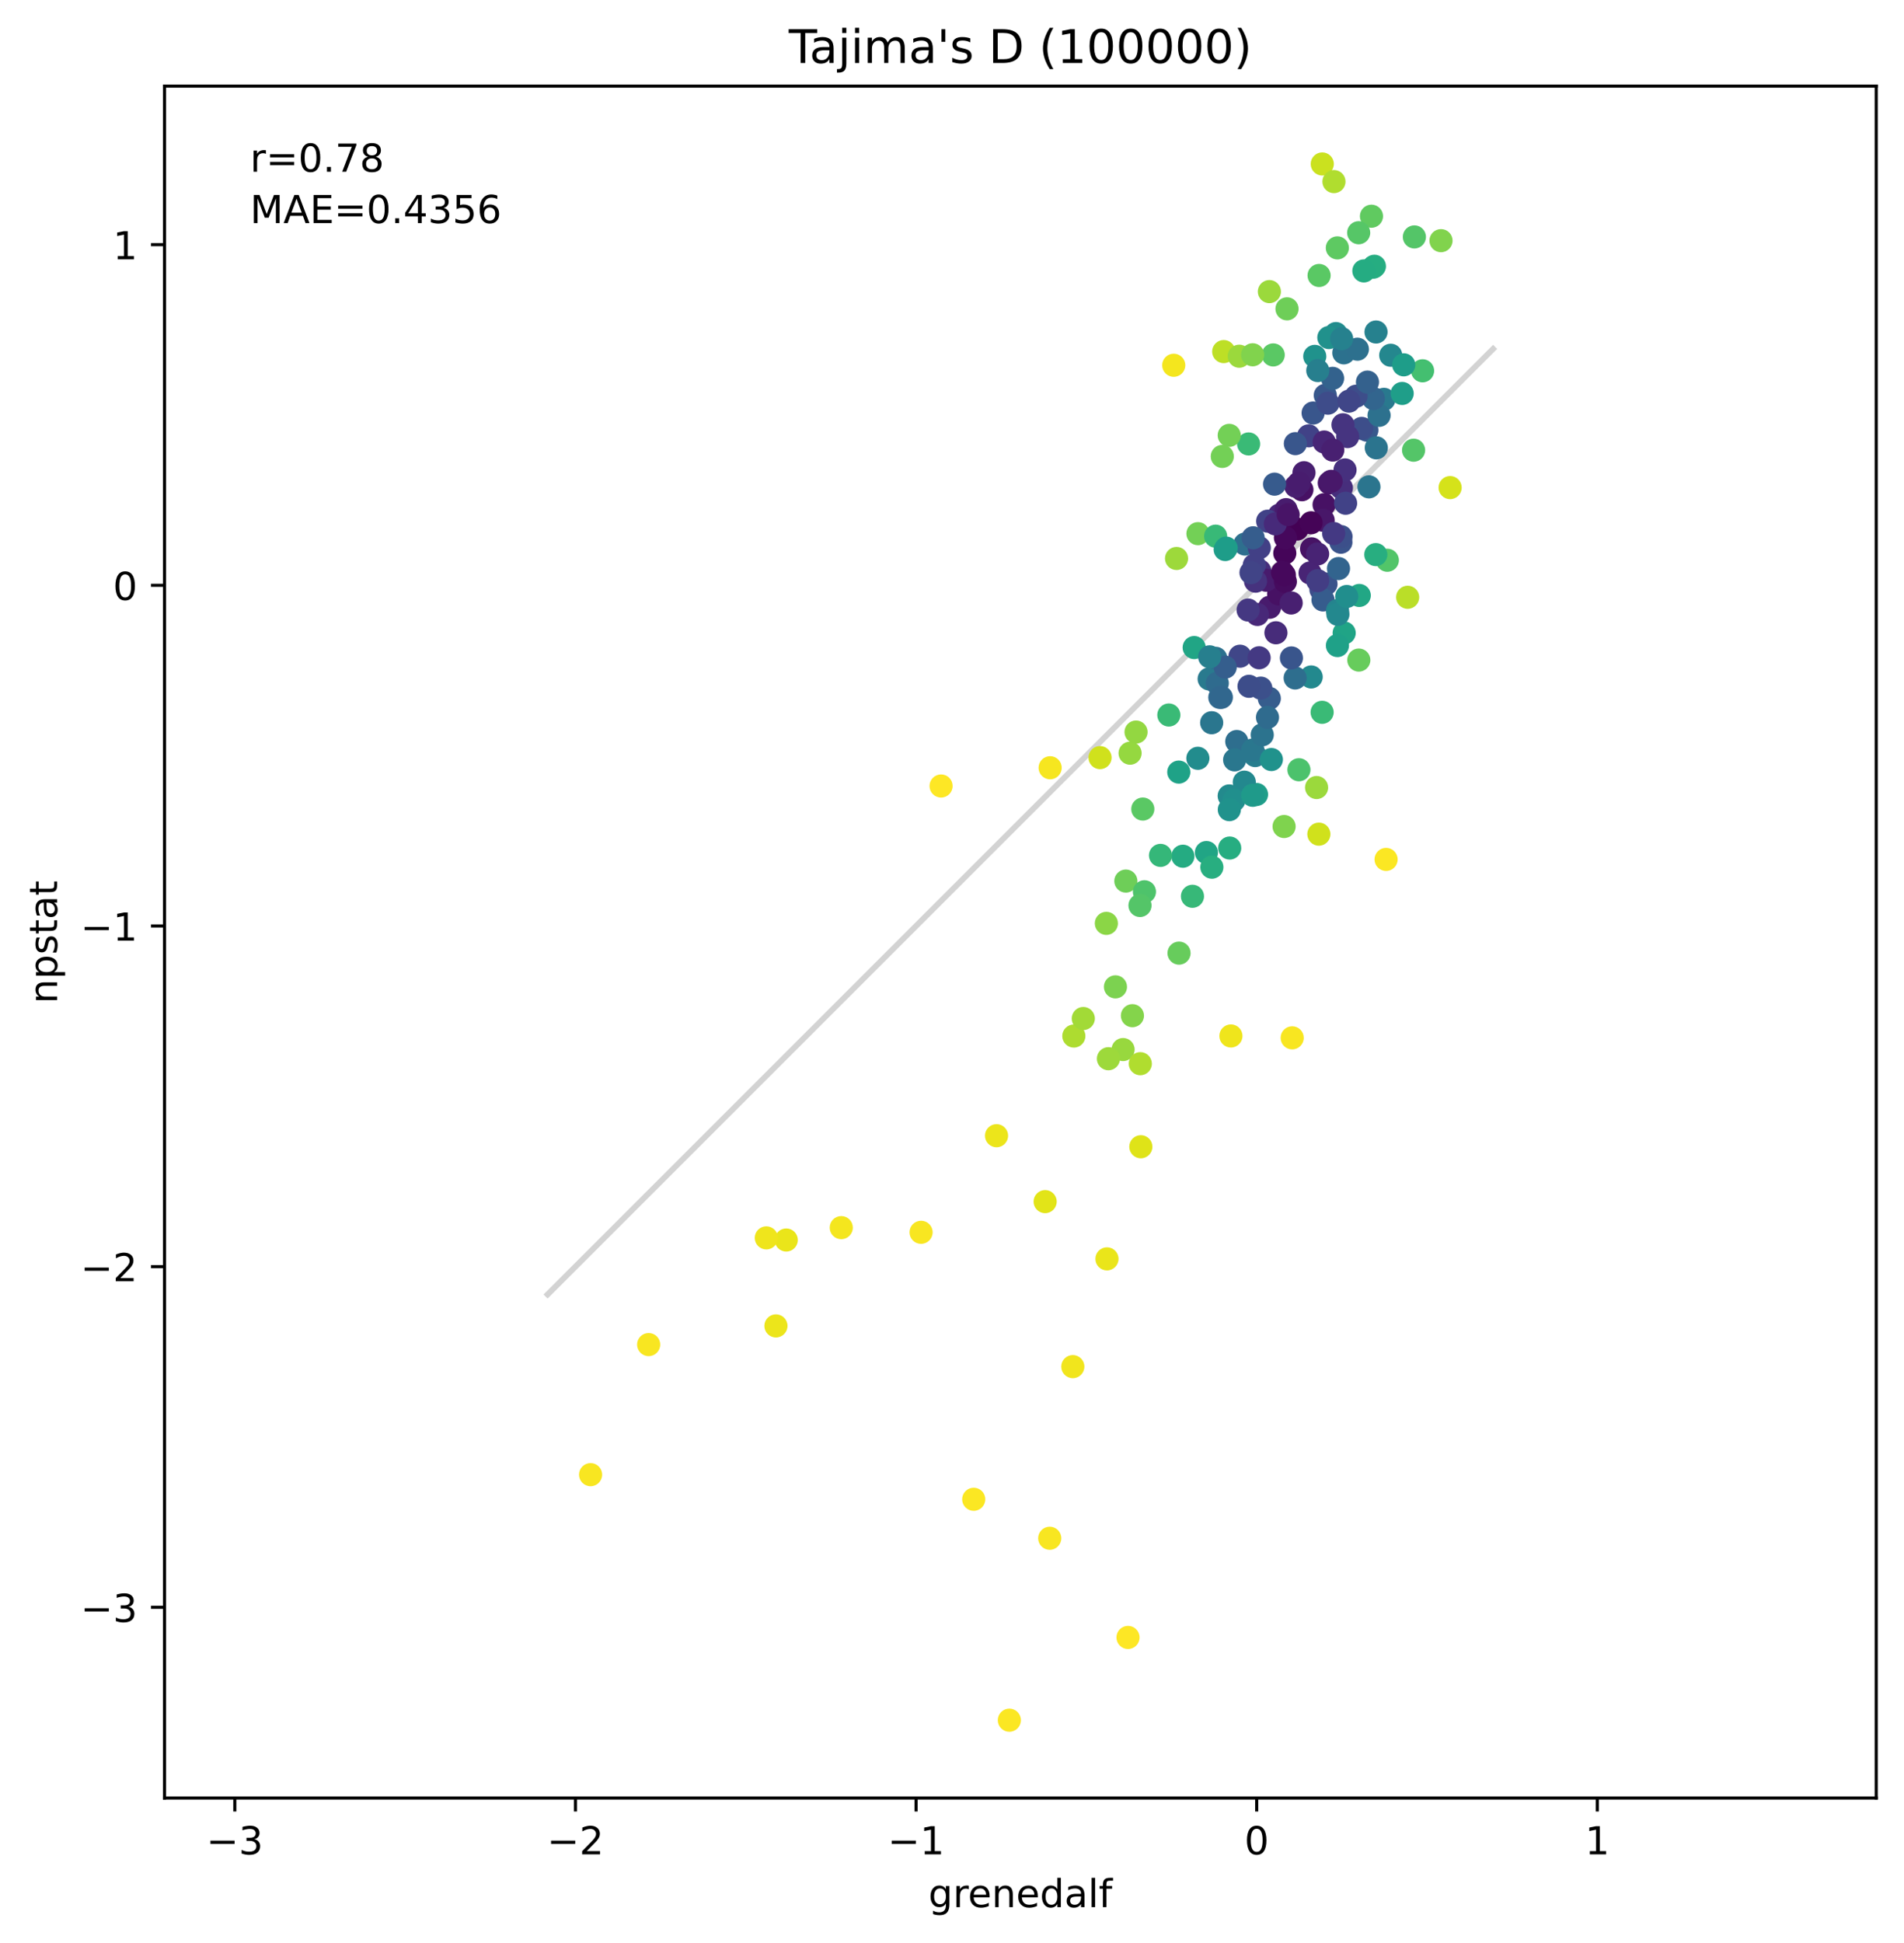 <?xml version="1.0" encoding="utf-8" standalone="no"?>
<!DOCTYPE svg PUBLIC "-//W3C//DTD SVG 1.1//EN"
  "http://www.w3.org/Graphics/SVG/1.1/DTD/svg11.dtd">
<!-- Created with matplotlib (https://matplotlib.org/) -->
<svg height="503.394pt" version="1.1" viewBox="0 0 493.34 503.394" width="493.34pt" xmlns="http://www.w3.org/2000/svg" xmlns:xlink="http://www.w3.org/1999/xlink">
 <defs>
  <style type="text/css">*{stroke-linecap:butt;stroke-linejoin:round;}</style>
 </defs>
 <g id="figure_1">
  <g id="patch_1">
   <path d="M 0 503.394 
L 493.34 503.394 
L 493.34 0 
L 0 0 
z
" style="fill:#ffffff;"/>
  </g>
  <g id="axes_1">
   <g id="patch_2">
    <path d="M 42.62 465.838 
L 486.14 465.838 
L 486.14 22.318 
L 42.62 22.318 
z
" style="fill:#ffffff;"/>
   </g>
   <g id="line2d_1">
    <path clip-path="url(#p308badb639)" d="M 141.888 335.377 
L 386.872 90.393 
" style="fill:none;stroke:#d3d3d3;stroke-linecap:square;stroke-width:1.5;"/>
   </g>
   <g id="PathCollection_1">
    <defs>
     <path d="M 0 3 
C 0.796 3 1.559 2.684 2.121 2.121 
C 2.684 1.559 3 0.796 3 -0 
C 3 -0.796 2.684 -1.559 2.121 -2.121 
C 1.559 -2.684 0.796 -3 0 -3 
C -0.796 -3 -1.559 -2.684 -2.121 -2.121 
C -2.684 -1.559 -3 -0.796 -3 0 
C -3 0.796 -2.684 1.559 -2.121 2.121 
C -1.559 2.684 -0.796 3 0 3 
z
" id="C0_0_3b912976a8"/>
    </defs>
    <g clip-path="url(#p308badb639)">
     <use style="fill:#24878e;" x="360.345" xlink:href="#C0_0_3b912976a8" y="92.039"/>
    </g>
    <g clip-path="url(#p308badb639)">
     <use style="fill:#1f9e89;" x="325.57" xlink:href="#C0_0_3b912976a8" y="205.833"/>
    </g>
    <g clip-path="url(#p308badb639)">
     <use style="fill:#54c568;" x="366.476" xlink:href="#C0_0_3b912976a8" y="61.382"/>
    </g>
    <g clip-path="url(#p308badb639)">
     <use style="fill:#23888e;" x="322.405" xlink:href="#C0_0_3b912976a8" y="202.641"/>
    </g>
    <g clip-path="url(#p308badb639)">
     <use style="fill:#38598c;" x="354.164" xlink:href="#C0_0_3b912976a8" y="111.446"/>
    </g>
    <g clip-path="url(#p308badb639)">
     <use style="fill:#414287;" x="339.069" xlink:href="#C0_0_3b912976a8" y="112.923"/>
    </g>
    <g clip-path="url(#p308badb639)">
     <use style="fill:#365d8d;" x="328.886" xlink:href="#C0_0_3b912976a8" y="180.945"/>
    </g>
    <g clip-path="url(#p308badb639)">
     <use style="fill:#3d4d8a;" x="342.261" xlink:href="#C0_0_3b912976a8" y="152.748"/>
    </g>
    <g clip-path="url(#p308badb639)">
     <use style="fill:#25ab82;" x="306.494" xlink:href="#C0_0_3b912976a8" y="221.833"/>
    </g>
    <g clip-path="url(#p308badb639)">
     <use style="fill:#cae11f;" x="342.606" xlink:href="#C0_0_3b912976a8" y="42.478"/>
    </g>
    <g clip-path="url(#p308badb639)">
     <use style="fill:#5ac864;" x="296.109" xlink:href="#C0_0_3b912976a8" y="209.613"/>
    </g>
    <g clip-path="url(#p308badb639)">
     <use style="fill:#addc30;" x="278.237" xlink:href="#C0_0_3b912976a8" y="268.424"/>
    </g>
    <g clip-path="url(#p308badb639)">
     <use style="fill:#3a538b;" x="343.573" xlink:href="#C0_0_3b912976a8" y="151.29"/>
    </g>
    <g clip-path="url(#p308badb639)">
     <use style="fill:#481668;" x="344.419" xlink:href="#C0_0_3b912976a8" y="125.127"/>
    </g>
    <g clip-path="url(#p308badb639)">
     <use style="fill:#2c718e;" x="348.193" xlink:href="#C0_0_3b912976a8" y="91.415"/>
    </g>
    <g clip-path="url(#p308badb639)">
     <use style="fill:#471164;" x="337.333" xlink:href="#C0_0_3b912976a8" y="126.879"/>
    </g>
    <g clip-path="url(#p308badb639)">
     <use style="fill:#b0dd2f;" x="345.636" xlink:href="#C0_0_3b912976a8" y="47.048"/>
    </g>
    <g clip-path="url(#p308badb639)">
     <use style="fill:#297a8e;" x="313.296" xlink:href="#C0_0_3b912976a8" y="175.902"/>
    </g>
    <g clip-path="url(#p308badb639)">
     <use style="fill:#365c8d;" x="342.8" xlink:href="#C0_0_3b912976a8" y="155.435"/>
    </g>
    <g clip-path="url(#p308badb639)">
     <use style="fill:#228c8d;" x="310.375" xlink:href="#C0_0_3b912976a8" y="196.464"/>
    </g>
    <g clip-path="url(#p308badb639)">
     <use style="fill:#67cc5c;" x="305.492" xlink:href="#C0_0_3b912976a8" y="246.94"/>
    </g>
    <g clip-path="url(#p308badb639)">
     <use style="fill:#287d8e;" x="325.215" xlink:href="#C0_0_3b912976a8" y="195.752"/>
    </g>
    <g clip-path="url(#p308badb639)">
     <use style="fill:#6ece58;" x="333.471" xlink:href="#C0_0_3b912976a8" y="80.014"/>
    </g>
    <g clip-path="url(#p308badb639)">
     <use style="fill:#6ece58;" x="291.713" xlink:href="#C0_0_3b912976a8" y="228.272"/>
    </g>
    <g clip-path="url(#p308badb639)">
     <use style="fill:#73d056;" x="316.702" xlink:href="#C0_0_3b912976a8" y="118.246"/>
    </g>
    <g clip-path="url(#p308badb639)">
     <use style="fill:#2e6e8e;" x="320.45" xlink:href="#C0_0_3b912976a8" y="192.108"/>
    </g>
    <g clip-path="url(#p308badb639)">
     <use style="fill:#25848e;" x="346.561" xlink:href="#C0_0_3b912976a8" y="158.186"/>
    </g>
    <g clip-path="url(#p308badb639)">
     <use style="fill:#9bd93c;" x="328.905" xlink:href="#C0_0_3b912976a8" y="75.549"/>
    </g>
    <g clip-path="url(#p308badb639)">
     <use style="fill:#bddf26;" x="317.072" xlink:href="#C0_0_3b912976a8" y="91.088"/>
    </g>
    <g clip-path="url(#p308badb639)">
     <use style="fill:#95d840;" x="292.811" xlink:href="#C0_0_3b912976a8" y="195.139"/>
    </g>
    <g clip-path="url(#p308badb639)">
     <use style="fill:#481f70;" x="335.758" xlink:href="#C0_0_3b912976a8" y="125.998"/>
    </g>
    <g clip-path="url(#p308badb639)">
     <use style="fill:#9bd93c;" x="321.095" xlink:href="#C0_0_3b912976a8" y="92.287"/>
    </g>
    <g clip-path="url(#p308badb639)">
     <use style="fill:#f6e620;" x="272.097" xlink:href="#C0_0_3b912976a8" y="198.914"/>
    </g>
    <g clip-path="url(#p308badb639)">
     <use style="fill:#2c718e;" x="315.006" xlink:href="#C0_0_3b912976a8" y="170.564"/>
    </g>
    <g clip-path="url(#p308badb639)">
     <use style="fill:#bade28;" x="364.734" xlink:href="#C0_0_3b912976a8" y="154.745"/>
    </g>
    <g clip-path="url(#p308badb639)">
     <use style="fill:#32648e;" x="346.813" xlink:href="#C0_0_3b912976a8" y="147.302"/>
    </g>
    <g clip-path="url(#p308badb639)">
     <use style="fill:#404688;" x="321.298" xlink:href="#C0_0_3b912976a8" y="170.012"/>
    </g>
    <g clip-path="url(#p308badb639)">
     <use style="fill:#3d4e8a;" x="352.814" xlink:href="#C0_0_3b912976a8" y="110.991"/>
    </g>
    <g clip-path="url(#p308badb639)">
     <use style="fill:#481f70;" x="337.872" xlink:href="#C0_0_3b912976a8" y="122.473"/>
    </g>
    <g clip-path="url(#p308badb639)">
     <use style="fill:#52c569;" x="359.463" xlink:href="#C0_0_3b912976a8" y="145.149"/>
    </g>
    <g clip-path="url(#p308badb639)">
     <use style="fill:#481b6d;" x="328.959" xlink:href="#C0_0_3b912976a8" y="157.334"/>
    </g>
    <g clip-path="url(#p308badb639)">
     <use style="fill:#5ac864;" x="329.897" xlink:href="#C0_0_3b912976a8" y="91.954"/>
    </g>
    <g clip-path="url(#p308badb639)">
     <use style="fill:#81d34d;" x="373.372" xlink:href="#C0_0_3b912976a8" y="62.352"/>
    </g>
    <g clip-path="url(#p308badb639)">
     <use style="fill:#9dd93b;" x="304.849" xlink:href="#C0_0_3b912976a8" y="144.693"/>
    </g>
    <g clip-path="url(#p308badb639)">
     <use style="fill:#2d708e;" x="351.707" xlink:href="#C0_0_3b912976a8" y="90.471"/>
    </g>
    <g clip-path="url(#p308badb639)">
     <use style="fill:#463480;" x="347.97" xlink:href="#C0_0_3b912976a8" y="110.054"/>
    </g>
    <g clip-path="url(#p308badb639)">
     <use style="fill:#20928c;" x="340.661" xlink:href="#C0_0_3b912976a8" y="92.328"/>
    </g>
    <g clip-path="url(#p308badb639)">
     <use style="fill:#472d7b;" x="326.401" xlink:href="#C0_0_3b912976a8" y="147.915"/>
    </g>
    <g clip-path="url(#p308badb639)">
     <use style="fill:#29798e;" x="358.593" xlink:href="#C0_0_3b912976a8" y="103.457"/>
    </g>
    <g clip-path="url(#p308badb639)">
     <use style="fill:#471164;" x="331.3" xlink:href="#C0_0_3b912976a8" y="153.885"/>
    </g>
    <g clip-path="url(#p308badb639)">
     <use style="fill:#93d741;" x="294.354" xlink:href="#C0_0_3b912976a8" y="189.663"/>
    </g>
    <g clip-path="url(#p308badb639)">
     <use style="fill:#2f6b8e;" x="315.405" xlink:href="#C0_0_3b912976a8" y="177.017"/>
    </g>
    <g clip-path="url(#p308badb639)">
     <use style="fill:#fde725;" x="243.841" xlink:href="#C0_0_3b912976a8" y="203.641"/>
    </g>
    <g clip-path="url(#p308badb639)">
     <use style="fill:#2a768e;" x="313.949" xlink:href="#C0_0_3b912976a8" y="187.247"/>
    </g>
    <g clip-path="url(#p308badb639)">
     <use style="fill:#5ac864;" x="341.785" xlink:href="#C0_0_3b912976a8" y="71.369"/>
    </g>
    <g clip-path="url(#p308badb639)">
     <use style="fill:#440154;" x="336.102" xlink:href="#C0_0_3b912976a8" y="137.063"/>
    </g>
    <g clip-path="url(#p308badb639)">
     <use style="fill:#2d718e;" x="357.327" xlink:href="#C0_0_3b912976a8" y="107.608"/>
    </g>
    <g clip-path="url(#p308badb639)">
     <use style="fill:#238a8d;" x="318.494" xlink:href="#C0_0_3b912976a8" y="206.212"/>
    </g>
    <g clip-path="url(#p308badb639)">
     <use style="fill:#3a538b;" x="347.436" xlink:href="#C0_0_3b912976a8" y="140.482"/>
    </g>
    <g clip-path="url(#p308badb639)">
     <use style="fill:#3c508b;" x="326.685" xlink:href="#C0_0_3b912976a8" y="178.286"/>
    </g>
    <g clip-path="url(#p308badb639)">
     <use style="fill:#f8e621;" x="334.817" xlink:href="#C0_0_3b912976a8" y="268.889"/>
    </g>
    <g clip-path="url(#p308badb639)">
     <use style="fill:#3aba76;" x="323.521" xlink:href="#C0_0_3b912976a8" y="115.02"/>
    </g>
    <g clip-path="url(#p308badb639)">
     <use style="fill:#482878;" x="331.474" xlink:href="#C0_0_3b912976a8" y="133.462"/>
    </g>
    <g clip-path="url(#p308badb639)">
     <use style="fill:#32658e;" x="355.854" xlink:href="#C0_0_3b912976a8" y="103.264"/>
    </g>
    <g clip-path="url(#p308badb639)">
     <use style="fill:#25ac82;" x="355.818" xlink:href="#C0_0_3b912976a8" y="69.218"/>
    </g>
    <g clip-path="url(#p308badb639)">
     <use style="fill:#21a585;" x="309.42" xlink:href="#C0_0_3b912976a8" y="167.767"/>
    </g>
    <g clip-path="url(#p308badb639)">
     <use style="fill:#35b779;" x="300.694" xlink:href="#C0_0_3b912976a8" y="221.617"/>
    </g>
    <g clip-path="url(#p308badb639)">
     <use style="fill:#20a486;" x="348.284" xlink:href="#C0_0_3b912976a8" y="163.999"/>
    </g>
    <g clip-path="url(#p308badb639)">
     <use style="fill:#44bf70;" x="368.599" xlink:href="#C0_0_3b912976a8" y="96.067"/>
    </g>
    <g clip-path="url(#p308badb639)">
     <use style="fill:#481b6d;" x="328.044" xlink:href="#C0_0_3b912976a8" y="150.324"/>
    </g>
    <g clip-path="url(#p308badb639)">
     <use style="fill:#463480;" x="349.182" xlink:href="#C0_0_3b912976a8" y="113.11"/>
    </g>
    <g clip-path="url(#p308badb639)">
     <use style="fill:#481c6e;" x="336.589" xlink:href="#C0_0_3b912976a8" y="125.126"/>
    </g>
    <g clip-path="url(#p308badb639)">
     <use style="fill:#3c4f8a;" x="347.462" xlink:href="#C0_0_3b912976a8" y="139.024"/>
    </g>
    <g clip-path="url(#p308badb639)">
     <use style="fill:#38588c;" x="343.387" xlink:href="#C0_0_3b912976a8" y="102.421"/>
    </g>
    <g clip-path="url(#p308badb639)">
     <use style="fill:#472e7c;" x="347.564" xlink:href="#C0_0_3b912976a8" y="126.393"/>
    </g>
    <g clip-path="url(#p308badb639)">
     <use style="fill:#73d056;" x="310.396" xlink:href="#C0_0_3b912976a8" y="138.262"/>
    </g>
    <g clip-path="url(#p308badb639)">
     <use style="fill:#481c6e;" x="333.223" xlink:href="#C0_0_3b912976a8" y="132.034"/>
    </g>
    <g clip-path="url(#p308badb639)">
     <use style="fill:#450559;" x="332.894" xlink:href="#C0_0_3b912976a8" y="143.324"/>
    </g>
    <g clip-path="url(#p308badb639)">
     <use style="fill:#46307e;" x="348.503" xlink:href="#C0_0_3b912976a8" y="121.747"/>
    </g>
    <g clip-path="url(#p308badb639)">
     <use style="fill:#2e6f8e;" x="322.578" xlink:href="#C0_0_3b912976a8" y="140.958"/>
    </g>
    <g clip-path="url(#p308badb639)">
     <use style="fill:#46085c;" x="332.302" xlink:href="#C0_0_3b912976a8" y="148.325"/>
    </g>
    <g clip-path="url(#p308badb639)">
     <use style="fill:#471365;" x="339.832" xlink:href="#C0_0_3b912976a8" y="142.19"/>
    </g>
    <g clip-path="url(#p308badb639)">
     <use style="fill:#482677;" x="343.097" xlink:href="#C0_0_3b912976a8" y="114.515"/>
    </g>
    <g clip-path="url(#p308badb639)">
     <use style="fill:#26ad81;" x="356.119" xlink:href="#C0_0_3b912976a8" y="68.983"/>
    </g>
    <g clip-path="url(#p308badb639)">
     <use style="fill:#375b8d;" x="330.241" xlink:href="#C0_0_3b912976a8" y="125.437"/>
    </g>
    <g clip-path="url(#p308badb639)">
     <use style="fill:#482475;" x="339.441" xlink:href="#C0_0_3b912976a8" y="148.455"/>
    </g>
    <g clip-path="url(#p308badb639)">
     <use style="fill:#2b748e;" x="356.612" xlink:href="#C0_0_3b912976a8" y="116.022"/>
    </g>
    <g clip-path="url(#p308badb639)">
     <use style="fill:#d0e11c;" x="341.727" xlink:href="#C0_0_3b912976a8" y="216.115"/>
    </g>
    <g clip-path="url(#p308badb639)">
     <use style="fill:#2b758e;" x="354.701" xlink:href="#C0_0_3b912976a8" y="126.135"/>
    </g>
    <g clip-path="url(#p308badb639)">
     <use style="fill:#414287;" x="328.456" xlink:href="#C0_0_3b912976a8" y="135.03"/>
    </g>
    <g clip-path="url(#p308badb639)">
     <use style="fill:#f4e61e;" x="304.123" xlink:href="#C0_0_3b912976a8" y="94.635"/>
    </g>
    <g clip-path="url(#p308badb639)">
     <use style="fill:#a2da37;" x="280.686" xlink:href="#C0_0_3b912976a8" y="263.883"/>
    </g>
    <g clip-path="url(#p308badb639)">
     <use style="fill:#60ca60;" x="355.355" xlink:href="#C0_0_3b912976a8" y="56.017"/>
    </g>
    <g clip-path="url(#p308badb639)">
     <use style="fill:#46085c;" x="333.06" xlink:href="#C0_0_3b912976a8" y="139.312"/>
    </g>
    <g clip-path="url(#p308badb639)">
     <use style="fill:#39568c;" x="340.235" xlink:href="#C0_0_3b912976a8" y="107.008"/>
    </g>
    <g clip-path="url(#p308badb639)">
     <use style="fill:#22a785;" x="352.197" xlink:href="#C0_0_3b912976a8" y="154.271"/>
    </g>
    <g clip-path="url(#p308badb639)">
     <use style="fill:#d0e11c;" x="285.027" xlink:href="#C0_0_3b912976a8" y="196.285"/>
    </g>
    <g clip-path="url(#p308badb639)">
     <use style="fill:#7cd250;" x="289.019" xlink:href="#C0_0_3b912976a8" y="255.679"/>
    </g>
    <g clip-path="url(#p308badb639)">
     <use style="fill:#23898e;" x="339.734" xlink:href="#C0_0_3b912976a8" y="175.386"/>
    </g>
    <g clip-path="url(#p308badb639)">
     <use style="fill:#471164;" x="343.077" xlink:href="#C0_0_3b912976a8" y="130.761"/>
    </g>
    <g clip-path="url(#p308badb639)">
     <use style="fill:#228c8d;" x="346.145" xlink:href="#C0_0_3b912976a8" y="86.419"/>
    </g>
    <g clip-path="url(#p308badb639)">
     <use style="fill:#28ae80;" x="356.48" xlink:href="#C0_0_3b912976a8" y="143.689"/>
    </g>
    <g clip-path="url(#p308badb639)">
     <use style="fill:#460b5e;" x="333.048" xlink:href="#C0_0_3b912976a8" y="150.681"/>
    </g>
    <g clip-path="url(#p308badb639)">
     <use style="fill:#38b977;" x="314.977" xlink:href="#C0_0_3b912976a8" y="138.912"/>
    </g>
    <g clip-path="url(#p308badb639)">
     <use style="fill:#3d4e8a;" x="351.368" xlink:href="#C0_0_3b912976a8" y="102.651"/>
    </g>
    <g clip-path="url(#p308badb639)">
     <use style="fill:#21a585;" x="312.59" xlink:href="#C0_0_3b912976a8" y="220.874"/>
    </g>
    <g clip-path="url(#p308badb639)">
     <use style="fill:#1e9d89;" x="363.714" xlink:href="#C0_0_3b912976a8" y="94.52"/>
    </g>
    <g clip-path="url(#p308badb639)">
     <use style="fill:#355e8d;" x="317.459" xlink:href="#C0_0_3b912976a8" y="172.849"/>
    </g>
    <g clip-path="url(#p308badb639)">
     <use style="fill:#1f9e89;" x="363.305" xlink:href="#C0_0_3b912976a8" y="101.936"/>
    </g>
    <g clip-path="url(#p308badb639)">
     <use style="fill:#25ac82;" x="353.388" xlink:href="#C0_0_3b912976a8" y="70.185"/>
    </g>
    <g clip-path="url(#p308badb639)">
     <use style="fill:#21918c;" x="344.312" xlink:href="#C0_0_3b912976a8" y="87.449"/>
    </g>
    <g clip-path="url(#p308badb639)">
     <use style="fill:#414287;" x="348.657" xlink:href="#C0_0_3b912976a8" y="130.38"/>
    </g>
    <g clip-path="url(#p308badb639)">
     <use style="fill:#9bd93c;" x="341.137" xlink:href="#C0_0_3b912976a8" y="204.035"/>
    </g>
    <g clip-path="url(#p308badb639)">
     <use style="fill:#26818e;" x="356.537" xlink:href="#C0_0_3b912976a8" y="86.015"/>
    </g>
    <g clip-path="url(#p308badb639)">
     <use style="fill:#2a778e;" x="324.613" xlink:href="#C0_0_3b912976a8" y="194.313"/>
    </g>
    <g clip-path="url(#p308badb639)">
     <use style="fill:#33628d;" x="345.281" xlink:href="#C0_0_3b912976a8" y="98.025"/>
    </g>
    <g clip-path="url(#p308badb639)">
     <use style="fill:#482071;" x="334.549" xlink:href="#C0_0_3b912976a8" y="156.221"/>
    </g>
    <g clip-path="url(#p308badb639)">
     <use style="fill:#3d4d8a;" x="323.628" xlink:href="#C0_0_3b912976a8" y="177.808"/>
    </g>
    <g clip-path="url(#p308badb639)">
     <use style="fill:#472a7a;" x="330.446" xlink:href="#C0_0_3b912976a8" y="135.723"/>
    </g>
    <g clip-path="url(#p308badb639)">
     <use style="fill:#3e4c8a;" x="344.075" xlink:href="#C0_0_3b912976a8" y="104.459"/>
    </g>
    <g clip-path="url(#p308badb639)">
     <use style="fill:#fbe723;" x="359.145" xlink:href="#C0_0_3b912976a8" y="222.661"/>
    </g>
    <g clip-path="url(#p308badb639)">
     <use style="fill:#482878;" x="325.798" xlink:href="#C0_0_3b912976a8" y="159.195"/>
    </g>
    <g clip-path="url(#p308badb639)">
     <use style="fill:#481769;" x="342.84" xlink:href="#C0_0_3b912976a8" y="134.803"/>
    </g>
    <g clip-path="url(#p308badb639)">
     <use style="fill:#404688;" x="349.52" xlink:href="#C0_0_3b912976a8" y="103.932"/>
    </g>
    <g clip-path="url(#p308badb639)">
     <use style="fill:#56c667;" x="352.041" xlink:href="#C0_0_3b912976a8" y="60.295"/>
    </g>
    <g clip-path="url(#p308badb639)">
     <use style="fill:#424086;" x="326.293" xlink:href="#C0_0_3b912976a8" y="141.912"/>
    </g>
    <g clip-path="url(#p308badb639)">
     <use style="fill:#20928c;" x="329.418" xlink:href="#C0_0_3b912976a8" y="196.781"/>
    </g>
    <g clip-path="url(#p308badb639)">
     <use style="fill:#67cc5c;" x="352.076" xlink:href="#C0_0_3b912976a8" y="171.012"/>
    </g>
    <g clip-path="url(#p308badb639)">
     <use style="fill:#218f8d;" x="319.72" xlink:href="#C0_0_3b912976a8" y="207.317"/>
    </g>
    <g clip-path="url(#p308badb639)">
     <use style="fill:#424086;" x="325.002" xlink:href="#C0_0_3b912976a8" y="146.413"/>
    </g>
    <g clip-path="url(#p308badb639)">
     <use style="fill:#7fd34e;" x="332.717" xlink:href="#C0_0_3b912976a8" y="214.132"/>
    </g>
    <g clip-path="url(#p308badb639)">
     <use style="fill:#30698e;" x="316.063" xlink:href="#C0_0_3b912976a8" y="180.685"/>
    </g>
    <g clip-path="url(#p308badb639)">
     <use style="fill:#84d44b;" x="293.416" xlink:href="#C0_0_3b912976a8" y="263.151"/>
    </g>
    <g clip-path="url(#p308badb639)">
     <use style="fill:#1fa188;" x="346.537" xlink:href="#C0_0_3b912976a8" y="167.255"/>
    </g>
    <g clip-path="url(#p308badb639)">
     <use style="fill:#23888e;" x="346.656" xlink:href="#C0_0_3b912976a8" y="159.165"/>
    </g>
    <g clip-path="url(#p308badb639)">
     <use style="fill:#46327e;" x="325.314" xlink:href="#C0_0_3b912976a8" y="150.576"/>
    </g>
    <g clip-path="url(#p308badb639)">
     <use style="fill:#1fa287;" x="305.43" xlink:href="#C0_0_3b912976a8" y="200.039"/>
    </g>
    <g clip-path="url(#p308badb639)">
     <use style="fill:#4ec36b;" x="296.529" xlink:href="#C0_0_3b912976a8" y="231.042"/>
    </g>
    <g clip-path="url(#p308badb639)">
     <use style="fill:#2c738e;" x="327.053" xlink:href="#C0_0_3b912976a8" y="190.377"/>
    </g>
    <g clip-path="url(#p308badb639)">
     <use style="fill:#eae51a;" x="286.822" xlink:href="#C0_0_3b912976a8" y="326.156"/>
    </g>
    <g clip-path="url(#p308badb639)">
     <use style="fill:#f1e51d;" x="277.976" xlink:href="#C0_0_3b912976a8" y="354.073"/>
    </g>
    <g clip-path="url(#p308badb639)">
     <use style="fill:#98d83e;" x="290.994" xlink:href="#C0_0_3b912976a8" y="271.924"/>
    </g>
    <g clip-path="url(#p308badb639)">
     <use style="fill:#9dd93b;" x="287.196" xlink:href="#C0_0_3b912976a8" y="274.295"/>
    </g>
    <g clip-path="url(#p308badb639)">
     <use style="fill:#3aba76;" x="302.855" xlink:href="#C0_0_3b912976a8" y="185.246"/>
    </g>
    <g clip-path="url(#p308badb639)">
     <use style="fill:#b0dd2f;" x="295.459" xlink:href="#C0_0_3b912976a8" y="275.587"/>
    </g>
    <g clip-path="url(#p308badb639)">
     <use style="fill:#fde725;" x="292.275" xlink:href="#C0_0_3b912976a8" y="424.239"/>
    </g>
    <g clip-path="url(#p308badb639)">
     <use style="fill:#eae51a;" x="203.723" xlink:href="#C0_0_3b912976a8" y="321.267"/>
    </g>
    <g clip-path="url(#p308badb639)">
     <use style="fill:#ece51b;" x="258.21" xlink:href="#C0_0_3b912976a8" y="294.246"/>
    </g>
    <g clip-path="url(#p308badb639)">
     <use style="fill:#fbe723;" x="252.299" xlink:href="#C0_0_3b912976a8" y="388.441"/>
    </g>
    <g clip-path="url(#p308badb639)">
     <use style="fill:#f8e621;" x="238.658" xlink:href="#C0_0_3b912976a8" y="319.272"/>
    </g>
    <g clip-path="url(#p308badb639)">
     <use style="fill:#f8e621;" x="153.024" xlink:href="#C0_0_3b912976a8" y="382.061"/>
    </g>
    <g clip-path="url(#p308badb639)">
     <use style="fill:#f8e621;" x="168.071" xlink:href="#C0_0_3b912976a8" y="348.361"/>
    </g>
    <g clip-path="url(#p308badb639)">
     <use style="fill:#efe51c;" x="198.561" xlink:href="#C0_0_3b912976a8" y="320.717"/>
    </g>
    <g clip-path="url(#p308badb639)">
     <use style="fill:#ece51b;" x="201.052" xlink:href="#C0_0_3b912976a8" y="343.525"/>
    </g>
    <g clip-path="url(#p308badb639)">
     <use style="fill:#e2e418;" x="270.802" xlink:href="#C0_0_3b912976a8" y="311.322"/>
    </g>
    <g clip-path="url(#p308badb639)">
     <use style="fill:#27ad81;" x="318.623" xlink:href="#C0_0_3b912976a8" y="219.713"/>
    </g>
    <g clip-path="url(#p308badb639)">
     <use style="fill:#f8e621;" x="271.991" xlink:href="#C0_0_3b912976a8" y="398.539"/>
    </g>
    <g clip-path="url(#p308badb639)">
     <use style="fill:#8bd646;" x="286.663" xlink:href="#C0_0_3b912976a8" y="239.23"/>
    </g>
    <g clip-path="url(#p308badb639)">
     <use style="fill:#54c568;" x="295.38" xlink:href="#C0_0_3b912976a8" y="234.597"/>
    </g>
    <g clip-path="url(#p308badb639)">
     <use style="fill:#218e8d;" x="348.955" xlink:href="#C0_0_3b912976a8" y="154.536"/>
    </g>
    <g clip-path="url(#p308badb639)">
     <use style="fill:#37b878;" x="308.974" xlink:href="#C0_0_3b912976a8" y="232.213"/>
    </g>
    <g clip-path="url(#p308badb639)">
     <use style="fill:#414487;" x="324.142" xlink:href="#C0_0_3b912976a8" y="148.36"/>
    </g>
    <g clip-path="url(#p308badb639)">
     <use style="fill:#28ae80;" x="314.001" xlink:href="#C0_0_3b912976a8" y="224.676"/>
    </g>
    <g clip-path="url(#p308badb639)">
     <use style="fill:#1f9a8a;" x="324.577" xlink:href="#C0_0_3b912976a8" y="206.044"/>
    </g>
    <g clip-path="url(#p308badb639)">
     <use style="fill:#2e6e8e;" x="335.582" xlink:href="#C0_0_3b912976a8" y="175.65"/>
    </g>
    <g clip-path="url(#p308badb639)">
     <use style="fill:#f4e61e;" x="217.977" xlink:href="#C0_0_3b912976a8" y="318.062"/>
    </g>
    <g clip-path="url(#p308badb639)">
     <use style="fill:#5ec962;" x="346.516" xlink:href="#C0_0_3b912976a8" y="64.22"/>
    </g>
    <g clip-path="url(#p308badb639)">
     <use style="fill:#443983;" x="326.247" xlink:href="#C0_0_3b912976a8" y="170.419"/>
    </g>
    <g clip-path="url(#p308badb639)">
     <use style="fill:#472c7a;" x="330.603" xlink:href="#C0_0_3b912976a8" y="163.941"/>
    </g>
    <g clip-path="url(#p308badb639)">
     <use style="fill:#d5e21a;" x="375.737" xlink:href="#C0_0_3b912976a8" y="126.327"/>
    </g>
    <g clip-path="url(#p308badb639)">
     <use style="fill:#453882;" x="323.39" xlink:href="#C0_0_3b912976a8" y="158.05"/>
    </g>
    <g clip-path="url(#p308badb639)">
     <use style="fill:#3aba76;" x="342.57" xlink:href="#C0_0_3b912976a8" y="184.546"/>
    </g>
    <g clip-path="url(#p308badb639)">
     <use style="fill:#81d34d;" x="324.564" xlink:href="#C0_0_3b912976a8" y="91.917"/>
    </g>
    <g clip-path="url(#p308badb639)">
     <use style="fill:#443983;" x="345.565" xlink:href="#C0_0_3b912976a8" y="138.226"/>
    </g>
    <g clip-path="url(#p308badb639)">
     <use style="fill:#39558c;" x="334.613" xlink:href="#C0_0_3b912976a8" y="170.463"/>
    </g>
    <g clip-path="url(#p308badb639)">
     <use style="fill:#46085c;" x="332.785" xlink:href="#C0_0_3b912976a8" y="148.959"/>
    </g>
    <g clip-path="url(#p308badb639)">
     <use style="fill:#1e9c89;" x="317.714" xlink:href="#C0_0_3b912976a8" y="142.001"/>
    </g>
    <g clip-path="url(#p308badb639)">
     <use style="fill:#54c568;" x="366.268" xlink:href="#C0_0_3b912976a8" y="116.638"/>
    </g>
    <g clip-path="url(#p308badb639)">
     <use style="fill:#481467;" x="333.77" xlink:href="#C0_0_3b912976a8" y="133.331"/>
    </g>
    <g clip-path="url(#p308badb639)">
     <use style="fill:#39568c;" x="335.636" xlink:href="#C0_0_3b912976a8" y="114.942"/>
    </g>
    <g clip-path="url(#p308badb639)">
     <use style="fill:#26818e;" x="347.624" xlink:href="#C0_0_3b912976a8" y="87.744"/>
    </g>
    <g clip-path="url(#p308badb639)">
     <use style="fill:#fbe723;" x="261.529" xlink:href="#C0_0_3b912976a8" y="445.678"/>
    </g>
    <g clip-path="url(#p308badb639)">
     <use style="fill:#48186a;" x="344.897" xlink:href="#C0_0_3b912976a8" y="124.701"/>
    </g>
    <g clip-path="url(#p308badb639)">
     <use style="fill:#482374;" x="341.405" xlink:href="#C0_0_3b912976a8" y="143.515"/>
    </g>
    <g clip-path="url(#p308badb639)">
     <use style="fill:#2a778e;" x="319.9" xlink:href="#C0_0_3b912976a8" y="196.868"/>
    </g>
    <g clip-path="url(#p308badb639)">
     <use style="fill:#34618d;" x="354.317" xlink:href="#C0_0_3b912976a8" y="98.994"/>
    </g>
    <g clip-path="url(#p308badb639)">
     <use style="fill:#73d056;" x="318.502" xlink:href="#C0_0_3b912976a8" y="112.789"/>
    </g>
    <g clip-path="url(#p308badb639)">
     <use style="fill:#2f6b8e;" x="328.414" xlink:href="#C0_0_3b912976a8" y="185.868"/>
    </g>
    <g clip-path="url(#p308badb639)">
     <use style="fill:#277f8e;" x="313.427" xlink:href="#C0_0_3b912976a8" y="170.174"/>
    </g>
    <g clip-path="url(#p308badb639)">
     <use style="fill:#277f8e;" x="341.444" xlink:href="#C0_0_3b912976a8" y="96.006"/>
    </g>
    <g clip-path="url(#p308badb639)">
     <use style="fill:#20928c;" x="318.523" xlink:href="#C0_0_3b912976a8" y="209.769"/>
    </g>
    <g clip-path="url(#p308badb639)">
     <use style="fill:#dfe318;" x="295.599" xlink:href="#C0_0_3b912976a8" y="297.105"/>
    </g>
    <g clip-path="url(#p308badb639)">
     <use style="fill:#433d84;" x="341.423" xlink:href="#C0_0_3b912976a8" y="150.441"/>
    </g>
    <g clip-path="url(#p308badb639)">
     <use style="fill:#31678e;" x="316.455" xlink:href="#C0_0_3b912976a8" y="180.67"/>
    </g>
    <g clip-path="url(#p308badb639)">
     <use style="fill:#4cc26c;" x="336.558" xlink:href="#C0_0_3b912976a8" y="199.427"/>
    </g>
    <g clip-path="url(#p308badb639)">
     <use style="fill:#365d8d;" x="324.696" xlink:href="#C0_0_3b912976a8" y="139.335"/>
    </g>
    <g clip-path="url(#p308badb639)">
     <use style="fill:#1e9d89;" x="317.456" xlink:href="#C0_0_3b912976a8" y="142.374"/>
    </g>
    <g clip-path="url(#p308badb639)">
     <use style="fill:#482071;" x="345.33" xlink:href="#C0_0_3b912976a8" y="116.604"/>
    </g>
    <g clip-path="url(#p308badb639)">
     <use style="fill:#efe51c;" x="318.936" xlink:href="#C0_0_3b912976a8" y="268.403"/>
    </g>
    <g clip-path="url(#p308badb639)">
     <use style="fill:#450457;" x="339.716" xlink:href="#C0_0_3b912976a8" y="135.439"/>
    </g>
   </g>
   <g id="matplotlib.axis_1">
    <g id="xtick_1">
     <g id="line2d_2">
      <defs>
       <path d="M 0 0 
L 0 3.5 
" id="me9cd9b89f8" style="stroke:#000000;stroke-width:0.8;"/>
      </defs>
      <g>
       <use style="stroke:#000000;stroke-width:0.8;" x="60.841" xlink:href="#me9cd9b89f8" y="465.838"/>
      </g>
     </g>
     <g id="text_1">
      <!-- −3 -->
      <g transform="translate(53.469 480.437)scale(0.1 -0.1)">
       <defs>
        <path d="M 10.594 35.5 
L 73.188 35.5 
L 73.188 27.203 
L 10.594 27.203 
z
" id="DejaVuSans-8722"/>
        <path d="M 40.578 39.312 
Q 47.656 37.797 51.625 33 
Q 55.609 28.219 55.609 21.188 
Q 55.609 10.406 48.188 4.484 
Q 40.766 -1.422 27.094 -1.422 
Q 22.516 -1.422 17.656 -0.516 
Q 12.797 0.391 7.625 2.203 
L 7.625 11.719 
Q 11.719 9.328 16.594 8.109 
Q 21.484 6.891 26.812 6.891 
Q 36.078 6.891 40.938 10.547 
Q 45.797 14.203 45.797 21.188 
Q 45.797 27.641 41.281 31.266 
Q 36.766 34.906 28.719 34.906 
L 20.219 34.906 
L 20.219 43.016 
L 29.109 43.016 
Q 36.375 43.016 40.234 45.922 
Q 44.094 48.828 44.094 54.297 
Q 44.094 59.906 40.109 62.906 
Q 36.141 65.922 28.719 65.922 
Q 24.656 65.922 20.016 65.031 
Q 15.375 64.156 9.812 62.312 
L 9.812 71.094 
Q 15.438 72.656 20.344 73.438 
Q 25.25 74.219 29.594 74.219 
Q 40.828 74.219 47.359 69.109 
Q 53.906 64.016 53.906 55.328 
Q 53.906 49.266 50.438 45.094 
Q 46.969 40.922 40.578 39.312 
z
" id="DejaVuSans-51"/>
       </defs>
       <use xlink:href="#DejaVuSans-8722"/>
       <use x="83.789" xlink:href="#DejaVuSans-51"/>
      </g>
     </g>
    </g>
    <g id="xtick_2">
     <g id="line2d_3">
      <g>
       <use style="stroke:#000000;stroke-width:0.8;" x="149.1" xlink:href="#me9cd9b89f8" y="465.838"/>
      </g>
     </g>
     <g id="text_2">
      <!-- −2 -->
      <g transform="translate(141.729 480.437)scale(0.1 -0.1)">
       <defs>
        <path d="M 19.188 8.297 
L 53.609 8.297 
L 53.609 0 
L 7.328 0 
L 7.328 8.297 
Q 12.938 14.109 22.625 23.891 
Q 32.328 33.688 34.812 36.531 
Q 39.547 41.844 41.422 45.531 
Q 43.312 49.219 43.312 52.781 
Q 43.312 58.594 39.234 62.25 
Q 35.156 65.922 28.609 65.922 
Q 23.969 65.922 18.812 64.312 
Q 13.672 62.703 7.812 59.422 
L 7.812 69.391 
Q 13.766 71.781 18.938 73 
Q 24.125 74.219 28.422 74.219 
Q 39.75 74.219 46.484 68.547 
Q 53.219 62.891 53.219 53.422 
Q 53.219 48.922 51.531 44.891 
Q 49.859 40.875 45.406 35.406 
Q 44.188 33.984 37.641 27.219 
Q 31.109 20.453 19.188 8.297 
z
" id="DejaVuSans-50"/>
       </defs>
       <use xlink:href="#DejaVuSans-8722"/>
       <use x="83.789" xlink:href="#DejaVuSans-50"/>
      </g>
     </g>
    </g>
    <g id="xtick_3">
     <g id="line2d_4">
      <g>
       <use style="stroke:#000000;stroke-width:0.8;" x="237.36" xlink:href="#me9cd9b89f8" y="465.838"/>
      </g>
     </g>
     <g id="text_3">
      <!-- −1 -->
      <g transform="translate(229.989 480.437)scale(0.1 -0.1)">
       <defs>
        <path d="M 12.406 8.297 
L 28.516 8.297 
L 28.516 63.922 
L 10.984 60.406 
L 10.984 69.391 
L 28.422 72.906 
L 38.281 72.906 
L 38.281 8.297 
L 54.391 8.297 
L 54.391 0 
L 12.406 0 
z
" id="DejaVuSans-49"/>
       </defs>
       <use xlink:href="#DejaVuSans-8722"/>
       <use x="83.789" xlink:href="#DejaVuSans-49"/>
      </g>
     </g>
    </g>
    <g id="xtick_4">
     <g id="line2d_5">
      <g>
       <use style="stroke:#000000;stroke-width:0.8;" x="325.62" xlink:href="#me9cd9b89f8" y="465.838"/>
      </g>
     </g>
     <g id="text_4">
      <!-- 0 -->
      <g transform="translate(322.438 480.437)scale(0.1 -0.1)">
       <defs>
        <path d="M 31.781 66.406 
Q 24.172 66.406 20.328 58.906 
Q 16.5 51.422 16.5 36.375 
Q 16.5 21.391 20.328 13.891 
Q 24.172 6.391 31.781 6.391 
Q 39.453 6.391 43.281 13.891 
Q 47.125 21.391 47.125 36.375 
Q 47.125 51.422 43.281 58.906 
Q 39.453 66.406 31.781 66.406 
z
M 31.781 74.219 
Q 44.047 74.219 50.516 64.516 
Q 56.984 54.828 56.984 36.375 
Q 56.984 17.969 50.516 8.266 
Q 44.047 -1.422 31.781 -1.422 
Q 19.531 -1.422 13.062 8.266 
Q 6.594 17.969 6.594 36.375 
Q 6.594 54.828 13.062 64.516 
Q 19.531 74.219 31.781 74.219 
z
" id="DejaVuSans-48"/>
       </defs>
       <use xlink:href="#DejaVuSans-48"/>
      </g>
     </g>
    </g>
    <g id="xtick_5">
     <g id="line2d_6">
      <g>
       <use style="stroke:#000000;stroke-width:0.8;" x="413.879" xlink:href="#me9cd9b89f8" y="465.838"/>
      </g>
     </g>
     <g id="text_5">
      <!-- 1 -->
      <g transform="translate(410.698 480.437)scale(0.1 -0.1)">
       <use xlink:href="#DejaVuSans-49"/>
      </g>
     </g>
    </g>
    <g id="text_6">
     <!-- grenedalf -->
     <g transform="translate(240.554 494.115)scale(0.1 -0.1)">
      <defs>
       <path d="M 45.406 27.984 
Q 45.406 37.75 41.375 43.109 
Q 37.359 48.484 30.078 48.484 
Q 22.859 48.484 18.828 43.109 
Q 14.797 37.75 14.797 27.984 
Q 14.797 18.266 18.828 12.891 
Q 22.859 7.516 30.078 7.516 
Q 37.359 7.516 41.375 12.891 
Q 45.406 18.266 45.406 27.984 
z
M 54.391 6.781 
Q 54.391 -7.172 48.188 -13.984 
Q 42 -20.797 29.203 -20.797 
Q 24.469 -20.797 20.266 -20.094 
Q 16.062 -19.391 12.109 -17.922 
L 12.109 -9.188 
Q 16.062 -11.328 19.922 -12.344 
Q 23.781 -13.375 27.781 -13.375 
Q 36.625 -13.375 41.016 -8.766 
Q 45.406 -4.156 45.406 5.172 
L 45.406 9.625 
Q 42.625 4.781 38.281 2.391 
Q 33.938 0 27.875 0 
Q 17.828 0 11.672 7.656 
Q 5.516 15.328 5.516 27.984 
Q 5.516 40.672 11.672 48.328 
Q 17.828 56 27.875 56 
Q 33.938 56 38.281 53.609 
Q 42.625 51.219 45.406 46.391 
L 45.406 54.688 
L 54.391 54.688 
z
" id="DejaVuSans-103"/>
       <path d="M 41.109 46.297 
Q 39.594 47.172 37.812 47.578 
Q 36.031 48 33.891 48 
Q 26.266 48 22.188 43.047 
Q 18.109 38.094 18.109 28.812 
L 18.109 0 
L 9.078 0 
L 9.078 54.688 
L 18.109 54.688 
L 18.109 46.188 
Q 20.953 51.172 25.484 53.578 
Q 30.031 56 36.531 56 
Q 37.453 56 38.578 55.875 
Q 39.703 55.766 41.062 55.516 
z
" id="DejaVuSans-114"/>
       <path d="M 56.203 29.594 
L 56.203 25.203 
L 14.891 25.203 
Q 15.484 15.922 20.484 11.062 
Q 25.484 6.203 34.422 6.203 
Q 39.594 6.203 44.453 7.469 
Q 49.312 8.734 54.109 11.281 
L 54.109 2.781 
Q 49.266 0.734 44.188 -0.344 
Q 39.109 -1.422 33.891 -1.422 
Q 20.797 -1.422 13.156 6.188 
Q 5.516 13.812 5.516 26.812 
Q 5.516 40.234 12.766 48.109 
Q 20.016 56 32.328 56 
Q 43.359 56 49.781 48.891 
Q 56.203 41.797 56.203 29.594 
z
M 47.219 32.234 
Q 47.125 39.594 43.094 43.984 
Q 39.062 48.391 32.422 48.391 
Q 24.906 48.391 20.391 44.141 
Q 15.875 39.891 15.188 32.172 
z
" id="DejaVuSans-101"/>
       <path d="M 54.891 33.016 
L 54.891 0 
L 45.906 0 
L 45.906 32.719 
Q 45.906 40.484 42.875 44.328 
Q 39.844 48.188 33.797 48.188 
Q 26.516 48.188 22.312 43.547 
Q 18.109 38.922 18.109 30.906 
L 18.109 0 
L 9.078 0 
L 9.078 54.688 
L 18.109 54.688 
L 18.109 46.188 
Q 21.344 51.125 25.703 53.562 
Q 30.078 56 35.797 56 
Q 45.219 56 50.047 50.172 
Q 54.891 44.344 54.891 33.016 
z
" id="DejaVuSans-110"/>
       <path d="M 45.406 46.391 
L 45.406 75.984 
L 54.391 75.984 
L 54.391 0 
L 45.406 0 
L 45.406 8.203 
Q 42.578 3.328 38.25 0.953 
Q 33.938 -1.422 27.875 -1.422 
Q 17.969 -1.422 11.734 6.484 
Q 5.516 14.406 5.516 27.297 
Q 5.516 40.188 11.734 48.094 
Q 17.969 56 27.875 56 
Q 33.938 56 38.25 53.625 
Q 42.578 51.266 45.406 46.391 
z
M 14.797 27.297 
Q 14.797 17.391 18.875 11.75 
Q 22.953 6.109 30.078 6.109 
Q 37.203 6.109 41.297 11.75 
Q 45.406 17.391 45.406 27.297 
Q 45.406 37.203 41.297 42.844 
Q 37.203 48.484 30.078 48.484 
Q 22.953 48.484 18.875 42.844 
Q 14.797 37.203 14.797 27.297 
z
" id="DejaVuSans-100"/>
       <path d="M 34.281 27.484 
Q 23.391 27.484 19.188 25 
Q 14.984 22.516 14.984 16.5 
Q 14.984 11.719 18.141 8.906 
Q 21.297 6.109 26.703 6.109 
Q 34.188 6.109 38.703 11.406 
Q 43.219 16.703 43.219 25.484 
L 43.219 27.484 
z
M 52.203 31.203 
L 52.203 0 
L 43.219 0 
L 43.219 8.297 
Q 40.141 3.328 35.547 0.953 
Q 30.953 -1.422 24.312 -1.422 
Q 15.922 -1.422 10.953 3.297 
Q 6 8.016 6 15.922 
Q 6 25.141 12.172 29.828 
Q 18.359 34.516 30.609 34.516 
L 43.219 34.516 
L 43.219 35.406 
Q 43.219 41.609 39.141 45 
Q 35.062 48.391 27.688 48.391 
Q 23 48.391 18.547 47.266 
Q 14.109 46.141 10.016 43.891 
L 10.016 52.203 
Q 14.938 54.109 19.578 55.047 
Q 24.219 56 28.609 56 
Q 40.484 56 46.344 49.844 
Q 52.203 43.703 52.203 31.203 
z
" id="DejaVuSans-97"/>
       <path d="M 9.422 75.984 
L 18.406 75.984 
L 18.406 0 
L 9.422 0 
z
" id="DejaVuSans-108"/>
       <path d="M 37.109 75.984 
L 37.109 68.5 
L 28.516 68.5 
Q 23.688 68.5 21.797 66.547 
Q 19.922 64.594 19.922 59.516 
L 19.922 54.688 
L 34.719 54.688 
L 34.719 47.703 
L 19.922 47.703 
L 19.922 0 
L 10.891 0 
L 10.891 47.703 
L 2.297 47.703 
L 2.297 54.688 
L 10.891 54.688 
L 10.891 58.5 
Q 10.891 67.625 15.141 71.797 
Q 19.391 75.984 28.609 75.984 
z
" id="DejaVuSans-102"/>
      </defs>
      <use xlink:href="#DejaVuSans-103"/>
      <use x="63.477" xlink:href="#DejaVuSans-114"/>
      <use x="102.34" xlink:href="#DejaVuSans-101"/>
      <use x="163.863" xlink:href="#DejaVuSans-110"/>
      <use x="227.242" xlink:href="#DejaVuSans-101"/>
      <use x="288.766" xlink:href="#DejaVuSans-100"/>
      <use x="352.242" xlink:href="#DejaVuSans-97"/>
      <use x="413.521" xlink:href="#DejaVuSans-108"/>
      <use x="441.305" xlink:href="#DejaVuSans-102"/>
     </g>
    </g>
   </g>
   <g id="matplotlib.axis_2">
    <g id="ytick_1">
     <g id="line2d_7">
      <defs>
       <path d="M 0 0 
L -3.5 0 
" id="m10044cf027" style="stroke:#000000;stroke-width:0.8;"/>
      </defs>
      <g>
       <use style="stroke:#000000;stroke-width:0.8;" x="42.62" xlink:href="#m10044cf027" y="416.425"/>
      </g>
     </g>
     <g id="text_7">
      <!-- −3 -->
      <g transform="translate(20.878 420.224)scale(0.1 -0.1)">
       <use xlink:href="#DejaVuSans-8722"/>
       <use x="83.789" xlink:href="#DejaVuSans-51"/>
      </g>
     </g>
    </g>
    <g id="ytick_2">
     <g id="line2d_8">
      <g>
       <use style="stroke:#000000;stroke-width:0.8;" x="42.62" xlink:href="#m10044cf027" y="328.165"/>
      </g>
     </g>
     <g id="text_8">
      <!-- −2 -->
      <g transform="translate(20.878 331.964)scale(0.1 -0.1)">
       <use xlink:href="#DejaVuSans-8722"/>
       <use x="83.789" xlink:href="#DejaVuSans-50"/>
      </g>
     </g>
    </g>
    <g id="ytick_3">
     <g id="line2d_9">
      <g>
       <use style="stroke:#000000;stroke-width:0.8;" x="42.62" xlink:href="#m10044cf027" y="239.905"/>
      </g>
     </g>
     <g id="text_9">
      <!-- −1 -->
      <g transform="translate(20.878 243.704)scale(0.1 -0.1)">
       <use xlink:href="#DejaVuSans-8722"/>
       <use x="83.789" xlink:href="#DejaVuSans-49"/>
      </g>
     </g>
    </g>
    <g id="ytick_4">
     <g id="line2d_10">
      <g>
       <use style="stroke:#000000;stroke-width:0.8;" x="42.62" xlink:href="#m10044cf027" y="151.645"/>
      </g>
     </g>
     <g id="text_10">
      <!-- 0 -->
      <g transform="translate(29.258 155.445)scale(0.1 -0.1)">
       <use xlink:href="#DejaVuSans-48"/>
      </g>
     </g>
    </g>
    <g id="ytick_5">
     <g id="line2d_11">
      <g>
       <use style="stroke:#000000;stroke-width:0.8;" x="42.62" xlink:href="#m10044cf027" y="63.386"/>
      </g>
     </g>
     <g id="text_11">
      <!-- 1 -->
      <g transform="translate(29.258 67.185)scale(0.1 -0.1)">
       <use xlink:href="#DejaVuSans-49"/>
      </g>
     </g>
    </g>
    <g id="text_12">
     <!-- npstat -->
     <g transform="translate(14.798 260.01)rotate(-90)scale(0.1 -0.1)">
      <defs>
       <path d="M 18.109 8.203 
L 18.109 -20.797 
L 9.078 -20.797 
L 9.078 54.688 
L 18.109 54.688 
L 18.109 46.391 
Q 20.953 51.266 25.266 53.625 
Q 29.594 56 35.594 56 
Q 45.562 56 51.781 48.094 
Q 58.016 40.188 58.016 27.297 
Q 58.016 14.406 51.781 6.484 
Q 45.562 -1.422 35.594 -1.422 
Q 29.594 -1.422 25.266 0.953 
Q 20.953 3.328 18.109 8.203 
z
M 48.688 27.297 
Q 48.688 37.203 44.609 42.844 
Q 40.531 48.484 33.406 48.484 
Q 26.266 48.484 22.188 42.844 
Q 18.109 37.203 18.109 27.297 
Q 18.109 17.391 22.188 11.75 
Q 26.266 6.109 33.406 6.109 
Q 40.531 6.109 44.609 11.75 
Q 48.688 17.391 48.688 27.297 
z
" id="DejaVuSans-112"/>
       <path d="M 44.281 53.078 
L 44.281 44.578 
Q 40.484 46.531 36.375 47.5 
Q 32.281 48.484 27.875 48.484 
Q 21.188 48.484 17.844 46.438 
Q 14.5 44.391 14.5 40.281 
Q 14.5 37.156 16.891 35.375 
Q 19.281 33.594 26.516 31.984 
L 29.594 31.297 
Q 39.156 29.25 43.188 25.516 
Q 47.219 21.781 47.219 15.094 
Q 47.219 7.469 41.188 3.016 
Q 35.156 -1.422 24.609 -1.422 
Q 20.219 -1.422 15.453 -0.562 
Q 10.688 0.297 5.422 2 
L 5.422 11.281 
Q 10.406 8.688 15.234 7.391 
Q 20.062 6.109 24.812 6.109 
Q 31.156 6.109 34.562 8.281 
Q 37.984 10.453 37.984 14.406 
Q 37.984 18.062 35.516 20.016 
Q 33.062 21.969 24.703 23.781 
L 21.578 24.516 
Q 13.234 26.266 9.516 29.906 
Q 5.812 33.547 5.812 39.891 
Q 5.812 47.609 11.281 51.797 
Q 16.75 56 26.812 56 
Q 31.781 56 36.172 55.266 
Q 40.578 54.547 44.281 53.078 
z
" id="DejaVuSans-115"/>
       <path d="M 18.312 70.219 
L 18.312 54.688 
L 36.812 54.688 
L 36.812 47.703 
L 18.312 47.703 
L 18.312 18.016 
Q 18.312 11.328 20.141 9.422 
Q 21.969 7.516 27.594 7.516 
L 36.812 7.516 
L 36.812 0 
L 27.594 0 
Q 17.188 0 13.234 3.875 
Q 9.281 7.766 9.281 18.016 
L 9.281 47.703 
L 2.688 47.703 
L 2.688 54.688 
L 9.281 54.688 
L 9.281 70.219 
z
" id="DejaVuSans-116"/>
      </defs>
      <use xlink:href="#DejaVuSans-110"/>
      <use x="63.379" xlink:href="#DejaVuSans-112"/>
      <use x="126.855" xlink:href="#DejaVuSans-115"/>
      <use x="178.955" xlink:href="#DejaVuSans-116"/>
      <use x="218.164" xlink:href="#DejaVuSans-97"/>
      <use x="279.443" xlink:href="#DejaVuSans-116"/>
     </g>
    </g>
   </g>
   <g id="patch_3">
    <path d="M 42.62 465.838 
L 42.62 22.318 
" style="fill:none;stroke:#000000;stroke-linecap:square;stroke-linejoin:miter;stroke-width:0.8;"/>
   </g>
   <g id="patch_4">
    <path d="M 486.14 465.838 
L 486.14 22.318 
" style="fill:none;stroke:#000000;stroke-linecap:square;stroke-linejoin:miter;stroke-width:0.8;"/>
   </g>
   <g id="patch_5">
    <path d="M 42.62 465.838 
L 486.14 465.838 
" style="fill:none;stroke:#000000;stroke-linecap:square;stroke-linejoin:miter;stroke-width:0.8;"/>
   </g>
   <g id="patch_6">
    <path d="M 42.62 22.318 
L 486.14 22.318 
" style="fill:none;stroke:#000000;stroke-linecap:square;stroke-linejoin:miter;stroke-width:0.8;"/>
   </g>
   <g id="text_13">
    <!-- r=0.78 -->
    <g transform="translate(64.796 44.494)scale(0.1 -0.1)">
     <defs>
      <path d="M 10.594 45.406 
L 73.188 45.406 
L 73.188 37.203 
L 10.594 37.203 
z
M 10.594 25.484 
L 73.188 25.484 
L 73.188 17.188 
L 10.594 17.188 
z
" id="DejaVuSans-61"/>
      <path d="M 10.688 12.406 
L 21 12.406 
L 21 0 
L 10.688 0 
z
" id="DejaVuSans-46"/>
      <path d="M 8.203 72.906 
L 55.078 72.906 
L 55.078 68.703 
L 28.609 0 
L 18.312 0 
L 43.219 64.594 
L 8.203 64.594 
z
" id="DejaVuSans-55"/>
      <path d="M 31.781 34.625 
Q 24.75 34.625 20.719 30.859 
Q 16.703 27.094 16.703 20.516 
Q 16.703 13.922 20.719 10.156 
Q 24.75 6.391 31.781 6.391 
Q 38.812 6.391 42.859 10.172 
Q 46.922 13.969 46.922 20.516 
Q 46.922 27.094 42.891 30.859 
Q 38.875 34.625 31.781 34.625 
z
M 21.922 38.812 
Q 15.578 40.375 12.031 44.719 
Q 8.5 49.078 8.5 55.328 
Q 8.5 64.062 14.719 69.141 
Q 20.953 74.219 31.781 74.219 
Q 42.672 74.219 48.875 69.141 
Q 55.078 64.062 55.078 55.328 
Q 55.078 49.078 51.531 44.719 
Q 48 40.375 41.703 38.812 
Q 48.828 37.156 52.797 32.312 
Q 56.781 27.484 56.781 20.516 
Q 56.781 9.906 50.312 4.234 
Q 43.844 -1.422 31.781 -1.422 
Q 19.734 -1.422 13.25 4.234 
Q 6.781 9.906 6.781 20.516 
Q 6.781 27.484 10.781 32.312 
Q 14.797 37.156 21.922 38.812 
z
M 18.312 54.391 
Q 18.312 48.734 21.844 45.562 
Q 25.391 42.391 31.781 42.391 
Q 38.141 42.391 41.719 45.562 
Q 45.312 48.734 45.312 54.391 
Q 45.312 60.062 41.719 63.234 
Q 38.141 66.406 31.781 66.406 
Q 25.391 66.406 21.844 63.234 
Q 18.312 60.062 18.312 54.391 
z
" id="DejaVuSans-56"/>
     </defs>
     <use xlink:href="#DejaVuSans-114"/>
     <use x="41.113" xlink:href="#DejaVuSans-61"/>
     <use x="124.902" xlink:href="#DejaVuSans-48"/>
     <use x="188.525" xlink:href="#DejaVuSans-46"/>
     <use x="220.312" xlink:href="#DejaVuSans-55"/>
     <use x="283.936" xlink:href="#DejaVuSans-56"/>
    </g>
   </g>
   <g id="text_14">
    <!-- MAE=0.4356 -->
    <g transform="translate(64.796 57.8)scale(0.1 -0.1)">
     <defs>
      <path d="M 9.812 72.906 
L 24.516 72.906 
L 43.109 23.297 
L 61.812 72.906 
L 76.516 72.906 
L 76.516 0 
L 66.891 0 
L 66.891 64.016 
L 48.094 14.016 
L 38.188 14.016 
L 19.391 64.016 
L 19.391 0 
L 9.812 0 
z
" id="DejaVuSans-77"/>
      <path d="M 34.188 63.188 
L 20.797 26.906 
L 47.609 26.906 
z
M 28.609 72.906 
L 39.797 72.906 
L 67.578 0 
L 57.328 0 
L 50.688 18.703 
L 17.828 18.703 
L 11.188 0 
L 0.781 0 
z
" id="DejaVuSans-65"/>
      <path d="M 9.812 72.906 
L 55.906 72.906 
L 55.906 64.594 
L 19.672 64.594 
L 19.672 43.016 
L 54.391 43.016 
L 54.391 34.719 
L 19.672 34.719 
L 19.672 8.297 
L 56.781 8.297 
L 56.781 0 
L 9.812 0 
z
" id="DejaVuSans-69"/>
      <path d="M 37.797 64.312 
L 12.891 25.391 
L 37.797 25.391 
z
M 35.203 72.906 
L 47.609 72.906 
L 47.609 25.391 
L 58.016 25.391 
L 58.016 17.188 
L 47.609 17.188 
L 47.609 0 
L 37.797 0 
L 37.797 17.188 
L 4.891 17.188 
L 4.891 26.703 
z
" id="DejaVuSans-52"/>
      <path d="M 10.797 72.906 
L 49.516 72.906 
L 49.516 64.594 
L 19.828 64.594 
L 19.828 46.734 
Q 21.969 47.469 24.109 47.828 
Q 26.266 48.188 28.422 48.188 
Q 40.625 48.188 47.75 41.5 
Q 54.891 34.812 54.891 23.391 
Q 54.891 11.625 47.562 5.094 
Q 40.234 -1.422 26.906 -1.422 
Q 22.312 -1.422 17.547 -0.641 
Q 12.797 0.141 7.719 1.703 
L 7.719 11.625 
Q 12.109 9.234 16.797 8.062 
Q 21.484 6.891 26.703 6.891 
Q 35.156 6.891 40.078 11.328 
Q 45.016 15.766 45.016 23.391 
Q 45.016 31 40.078 35.438 
Q 35.156 39.891 26.703 39.891 
Q 22.75 39.891 18.812 39.016 
Q 14.891 38.141 10.797 36.281 
z
" id="DejaVuSans-53"/>
      <path d="M 33.016 40.375 
Q 26.375 40.375 22.484 35.828 
Q 18.609 31.297 18.609 23.391 
Q 18.609 15.531 22.484 10.953 
Q 26.375 6.391 33.016 6.391 
Q 39.656 6.391 43.531 10.953 
Q 47.406 15.531 47.406 23.391 
Q 47.406 31.297 43.531 35.828 
Q 39.656 40.375 33.016 40.375 
z
M 52.594 71.297 
L 52.594 62.312 
Q 48.875 64.062 45.094 64.984 
Q 41.312 65.922 37.594 65.922 
Q 27.828 65.922 22.672 59.328 
Q 17.531 52.734 16.797 39.406 
Q 19.672 43.656 24.016 45.922 
Q 28.375 48.188 33.594 48.188 
Q 44.578 48.188 50.953 41.516 
Q 57.328 34.859 57.328 23.391 
Q 57.328 12.156 50.688 5.359 
Q 44.047 -1.422 33.016 -1.422 
Q 20.359 -1.422 13.672 8.266 
Q 6.984 17.969 6.984 36.375 
Q 6.984 53.656 15.188 63.938 
Q 23.391 74.219 37.203 74.219 
Q 40.922 74.219 44.703 73.484 
Q 48.484 72.75 52.594 71.297 
z
" id="DejaVuSans-54"/>
     </defs>
     <use xlink:href="#DejaVuSans-77"/>
     <use x="86.279" xlink:href="#DejaVuSans-65"/>
     <use x="154.688" xlink:href="#DejaVuSans-69"/>
     <use x="217.871" xlink:href="#DejaVuSans-61"/>
     <use x="301.66" xlink:href="#DejaVuSans-48"/>
     <use x="365.283" xlink:href="#DejaVuSans-46"/>
     <use x="397.07" xlink:href="#DejaVuSans-52"/>
     <use x="460.693" xlink:href="#DejaVuSans-51"/>
     <use x="524.316" xlink:href="#DejaVuSans-53"/>
     <use x="587.939" xlink:href="#DejaVuSans-54"/>
    </g>
   </g>
   <g id="text_15">
    <!-- Tajima's D (100000) -->
    <g transform="translate(204.378 16.318)scale(0.12 -0.12)">
     <defs>
      <path d="M -0.297 72.906 
L 61.375 72.906 
L 61.375 64.594 
L 35.5 64.594 
L 35.5 0 
L 25.594 0 
L 25.594 64.594 
L -0.297 64.594 
z
" id="DejaVuSans-84"/>
      <path d="M 9.422 54.688 
L 18.406 54.688 
L 18.406 -0.984 
Q 18.406 -11.422 14.422 -16.109 
Q 10.453 -20.797 1.609 -20.797 
L -1.812 -20.797 
L -1.812 -13.188 
L 0.594 -13.188 
Q 5.719 -13.188 7.562 -10.812 
Q 9.422 -8.453 9.422 -0.984 
z
M 9.422 75.984 
L 18.406 75.984 
L 18.406 64.594 
L 9.422 64.594 
z
" id="DejaVuSans-106"/>
      <path d="M 9.422 54.688 
L 18.406 54.688 
L 18.406 0 
L 9.422 0 
z
M 9.422 75.984 
L 18.406 75.984 
L 18.406 64.594 
L 9.422 64.594 
z
" id="DejaVuSans-105"/>
      <path d="M 52 44.188 
Q 55.375 50.25 60.062 53.125 
Q 64.75 56 71.094 56 
Q 79.641 56 84.281 50.016 
Q 88.922 44.047 88.922 33.016 
L 88.922 0 
L 79.891 0 
L 79.891 32.719 
Q 79.891 40.578 77.094 44.375 
Q 74.312 48.188 68.609 48.188 
Q 61.625 48.188 57.562 43.547 
Q 53.516 38.922 53.516 30.906 
L 53.516 0 
L 44.484 0 
L 44.484 32.719 
Q 44.484 40.625 41.703 44.406 
Q 38.922 48.188 33.109 48.188 
Q 26.219 48.188 22.156 43.531 
Q 18.109 38.875 18.109 30.906 
L 18.109 0 
L 9.078 0 
L 9.078 54.688 
L 18.109 54.688 
L 18.109 46.188 
Q 21.188 51.219 25.484 53.609 
Q 29.781 56 35.688 56 
Q 41.656 56 45.828 52.969 
Q 50 49.953 52 44.188 
z
" id="DejaVuSans-109"/>
      <path d="M 17.922 72.906 
L 17.922 45.797 
L 9.625 45.797 
L 9.625 72.906 
z
" id="DejaVuSans-39"/>
      <path id="DejaVuSans-32"/>
      <path d="M 19.672 64.797 
L 19.672 8.109 
L 31.594 8.109 
Q 46.688 8.109 53.688 14.938 
Q 60.688 21.781 60.688 36.531 
Q 60.688 51.172 53.688 57.984 
Q 46.688 64.797 31.594 64.797 
z
M 9.812 72.906 
L 30.078 72.906 
Q 51.266 72.906 61.172 64.094 
Q 71.094 55.281 71.094 36.531 
Q 71.094 17.672 61.125 8.828 
Q 51.172 0 30.078 0 
L 9.812 0 
z
" id="DejaVuSans-68"/>
      <path d="M 31 75.875 
Q 24.469 64.656 21.281 53.656 
Q 18.109 42.672 18.109 31.391 
Q 18.109 20.125 21.312 9.062 
Q 24.516 -2 31 -13.188 
L 23.188 -13.188 
Q 15.875 -1.703 12.234 9.375 
Q 8.594 20.453 8.594 31.391 
Q 8.594 42.281 12.203 53.312 
Q 15.828 64.359 23.188 75.875 
z
" id="DejaVuSans-40"/>
      <path d="M 8.016 75.875 
L 15.828 75.875 
Q 23.141 64.359 26.781 53.312 
Q 30.422 42.281 30.422 31.391 
Q 30.422 20.453 26.781 9.375 
Q 23.141 -1.703 15.828 -13.188 
L 8.016 -13.188 
Q 14.5 -2 17.703 9.062 
Q 20.906 20.125 20.906 31.391 
Q 20.906 42.672 17.703 53.656 
Q 14.5 64.656 8.016 75.875 
z
" id="DejaVuSans-41"/>
     </defs>
     <use xlink:href="#DejaVuSans-84"/>
     <use x="44.584" xlink:href="#DejaVuSans-97"/>
     <use x="105.863" xlink:href="#DejaVuSans-106"/>
     <use x="133.646" xlink:href="#DejaVuSans-105"/>
     <use x="161.43" xlink:href="#DejaVuSans-109"/>
     <use x="258.842" xlink:href="#DejaVuSans-97"/>
     <use x="320.121" xlink:href="#DejaVuSans-39"/>
     <use x="347.611" xlink:href="#DejaVuSans-115"/>
     <use x="399.711" xlink:href="#DejaVuSans-32"/>
     <use x="431.498" xlink:href="#DejaVuSans-68"/>
     <use x="508.5" xlink:href="#DejaVuSans-32"/>
     <use x="540.287" xlink:href="#DejaVuSans-40"/>
     <use x="579.301" xlink:href="#DejaVuSans-49"/>
     <use x="642.924" xlink:href="#DejaVuSans-48"/>
     <use x="706.547" xlink:href="#DejaVuSans-48"/>
     <use x="770.17" xlink:href="#DejaVuSans-48"/>
     <use x="833.793" xlink:href="#DejaVuSans-48"/>
     <use x="897.416" xlink:href="#DejaVuSans-48"/>
     <use x="961.039" xlink:href="#DejaVuSans-41"/>
    </g>
   </g>
  </g>
 </g>
 <defs>
  <clipPath id="p308badb639">
   <rect height="443.52" width="443.52" x="42.62" y="22.318"/>
  </clipPath>
 </defs>
</svg>
